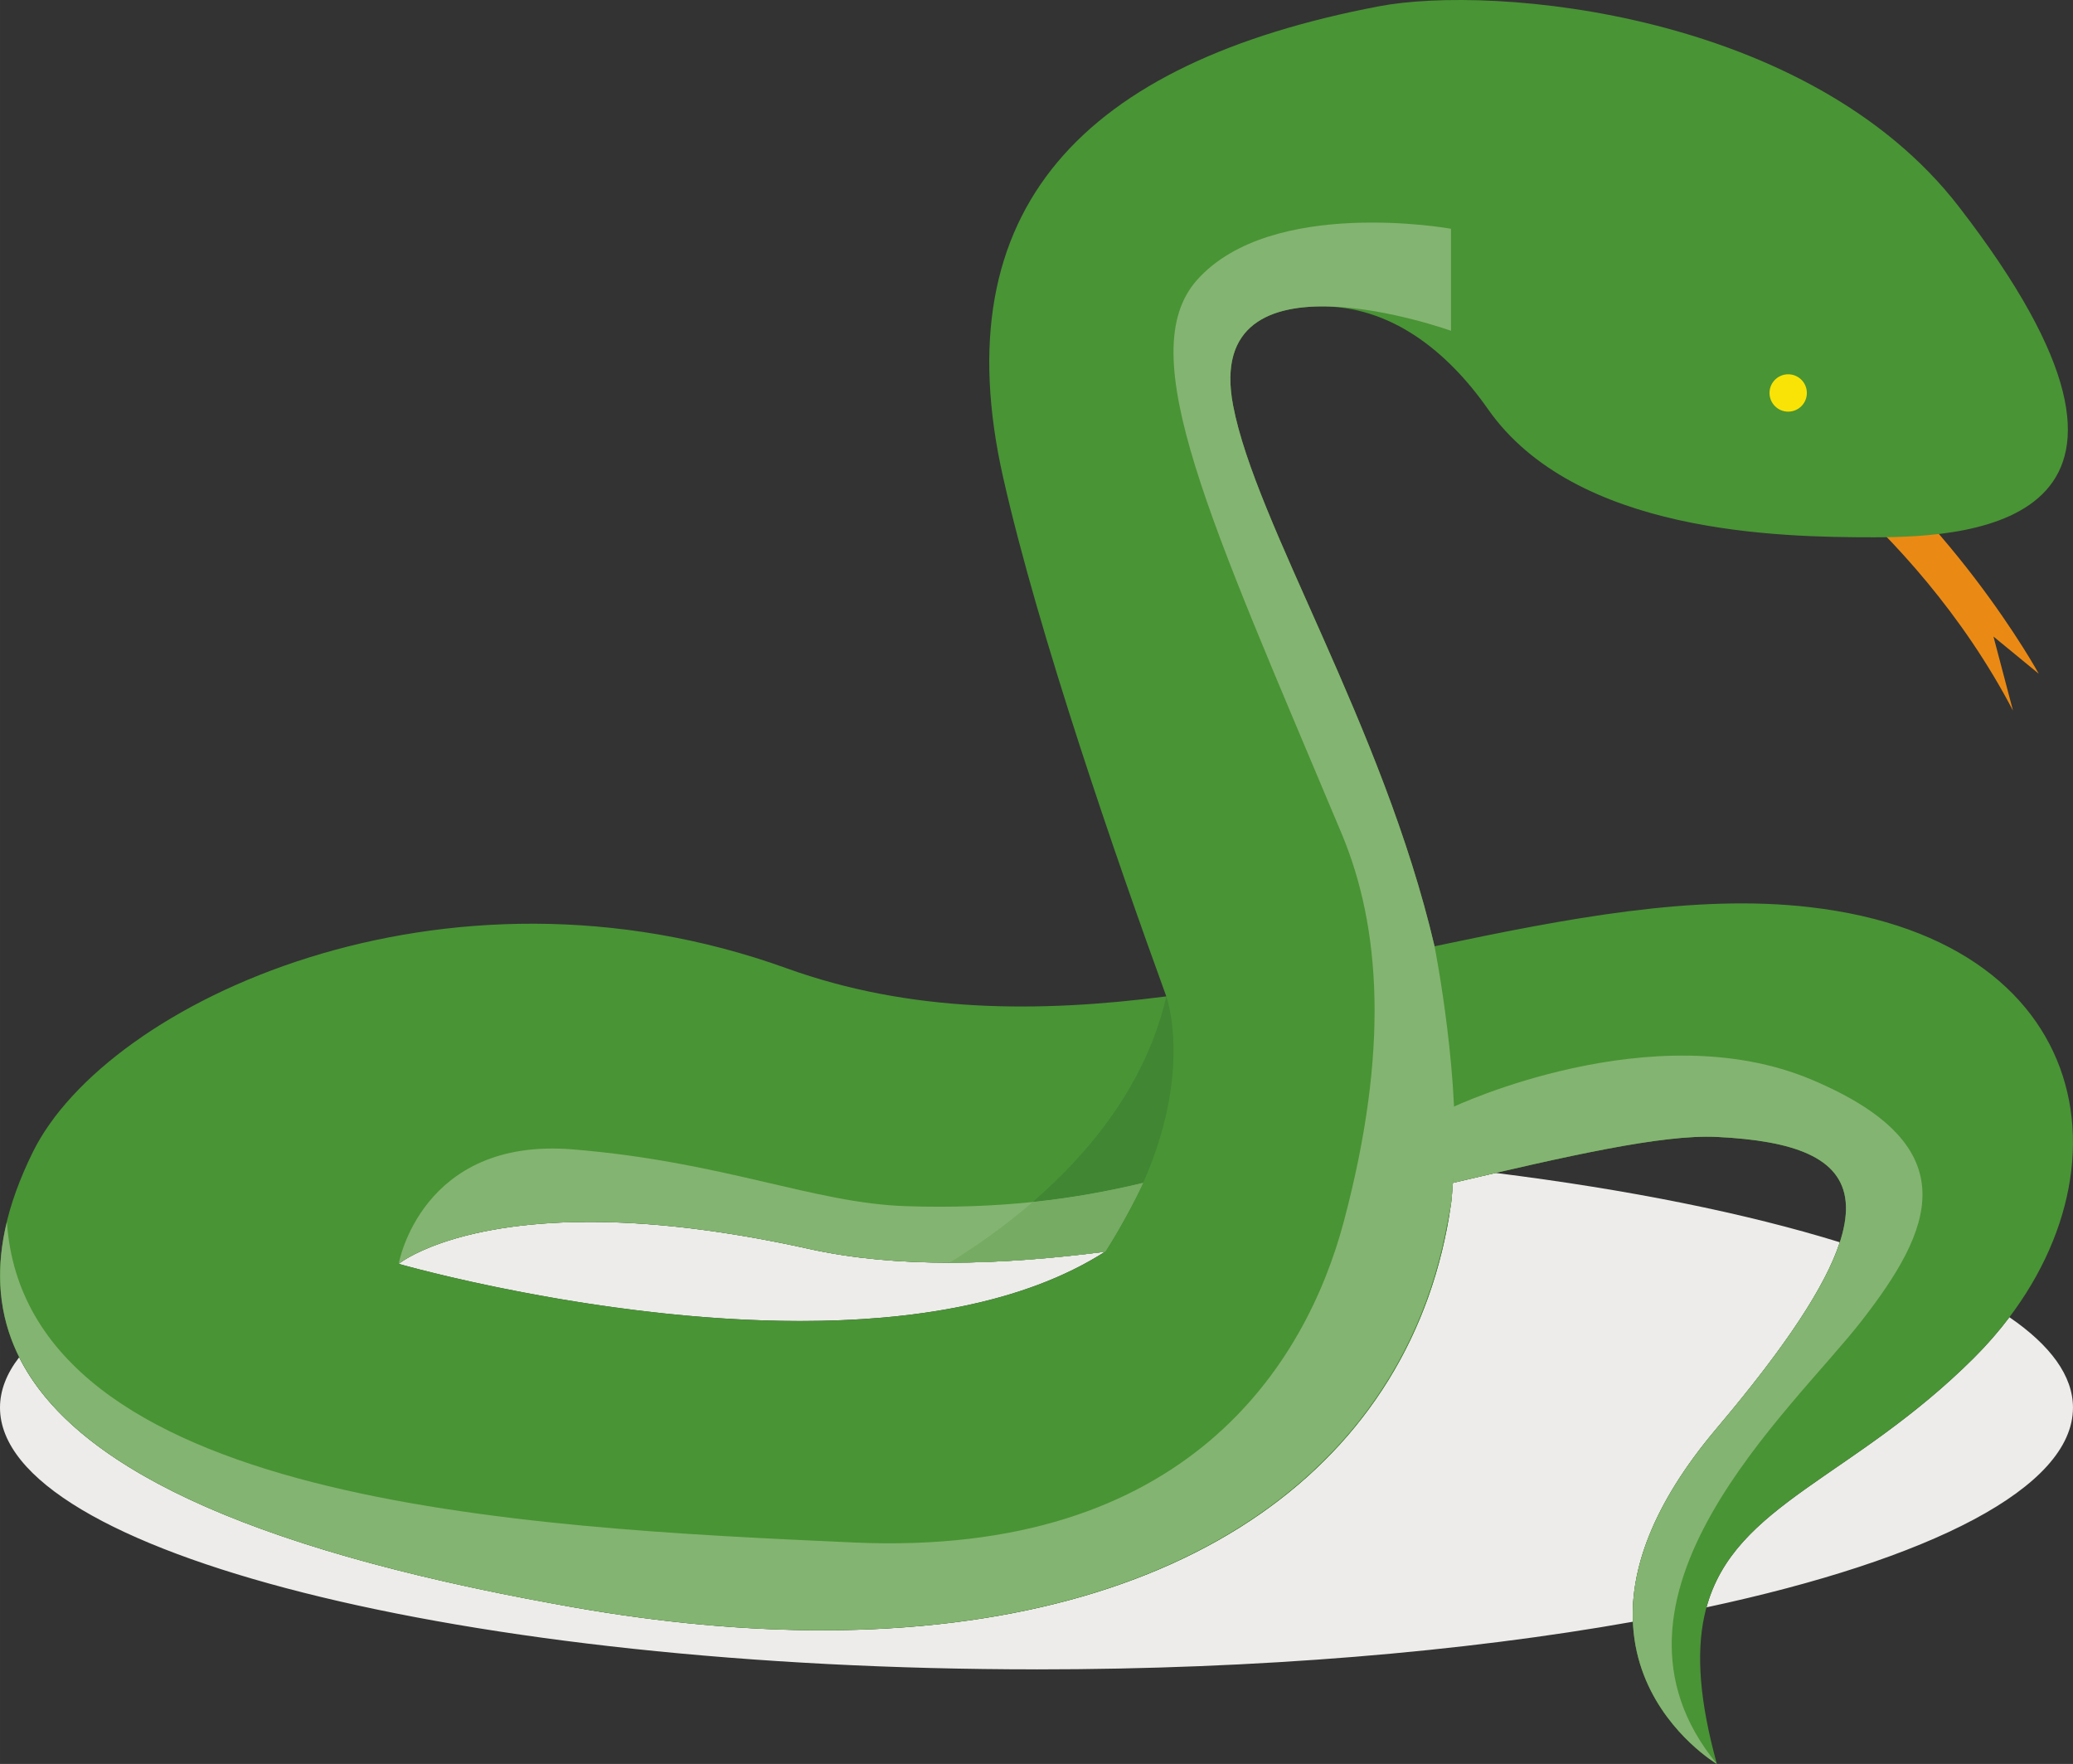 <?xml version="1.0" encoding="UTF-8" standalone="no"?>
<!-- Created with Inkscape (http://www.inkscape.org/) -->

<svg
   xmlns:dc="http://purl.org/dc/elements/1.1/"
   xmlns:cc="http://creativecommons.org/ns#"
   xmlns:rdf="http://www.w3.org/1999/02/22-rdf-syntax-ns#"
   xmlns:svg="http://www.w3.org/2000/svg"
   xmlns="http://www.w3.org/2000/svg"
   xmlns:sodipodi="http://sodipodi.sourceforge.net/DTD/sodipodi-0.dtd"
   xmlns:inkscape="http://www.inkscape.org/namespaces/inkscape"
   width="44.52mm"
   height="37.877mm"
   viewBox="0 0 157.749 134.211"
   id="svg4226"
   version="1.1"
   inkscape:version="0.91 r"
   sodipodi:docname="snake.svg">
  <rect x="0" y="0" width="157.749" height="134.211" fill="#333333" stroke="none"/>
  <defs
     id="defs4228" />
  <sodipodi:namedview
     id="base"
     pagecolor="#ffffff"
     bordercolor="#666666"
     borderopacity="1.0"
     inkscape:pageopacity="0.0"
     inkscape:pageshadow="2"
     inkscape:zoom="0.35"
     inkscape:cx="-510.41133"
     inkscape:cy="-70.037525"
     inkscape:document-units="px"
     inkscape:current-layer="layer1"
     showgrid="false"
     fit-margin-top="0"
     fit-margin-left="0"
     fit-margin-right="0"
     fit-margin-bottom="0"
     inkscape:window-width="960"
     inkscape:window-height="1028"
     inkscape:window-x="0"
     inkscape:window-y="0"
     inkscape:window-maximized="1" />
  <g
     inkscape:label="Layer 1"
     inkscape:groupmode="layer"
     id="layer1"
     transform="translate(-189.697,-328.114)">
    <path
       inkscape:connector-curvature="0"
       id="path234"
       style="fill:#edecea;fill-opacity:1;fill-rule:nonzero;stroke:none"
       d="m 268.571,455.126 c -43.561,0 -78.874,-8.915 -78.874,-19.914 0,-1.31 0.501,-2.591 1.459,-3.831 4.066,8.127 16.845,14.443 40.951,18.802 l 10e-4,0 c 0.16,0.03 0.325,0.059 0.487,0.089 0.004,0 0.007,10e-4 0.011,10e-4 0.029,0.005 0.056,0.01 0.084,0.015 0.006,10e-4 0.014,0.003 0.02,0.004 0.026,0.005 0.052,0.01 0.079,0.014 0.01,0.003 0.018,0.004 0.029,0.005 0.024,0.005 0.044,0.009 0.068,0.013 0.015,0.002 0.031,0.006 0.046,0.009 0.019,0.002 0.039,0.006 0.058,0.01 0.019,0.002 0.033,0.005 0.051,0.009 0.02,0.004 0.036,0.006 0.055,0.01 0.019,0.002 0.036,0.006 0.055,0.01 0.018,0.002 0.035,0.005 0.051,0.009 0.036,0.006 0.07,0.013 0.105,0.019 l 0,0 c 6.768,1.188 13.1,1.754 18.964,1.754 27.786,0 45.029,-12.726 47.842,-32.424 0.074,-0.515 0.089,-1.031 0.139,-1.548 0.002,-0.024 0.005,-0.048 0.006,-0.069 l 0,0 c 1.107,-0.259 2.192,-0.512 3.251,-0.757 10.164,1.27 19.091,3.078 26.194,5.275 -1.079,3.309 -4.064,7.88 -9.355,14.137 -5.032,5.95 -6.55,10.861 -6.394,14.734 -12.835,2.284 -28.49,3.625 -45.384,3.625 m 50.986,-4.719 c 2.152,-7.867 11.155,-9.836 20.312,-18.941 1.011,-1.005 1.925,-2.054 2.74,-3.134 3.129,2.144 4.836,4.463 4.836,6.88 0,6.091 -10.828,11.541 -27.889,15.195 m -68.94,-21.785 c -15.463,0 -30.582,-4.35 -30.582,-4.35 0,0 3.891,-3.19 14.527,-3.19 4.366,0 9.87,0.537 16.709,2.055 3.317,0.735 6.926,1.046 10.703,1.046 3.809,0 7.789,-0.316 11.815,-0.833 l 0,0 c -6.234,3.981 -14.754,5.271 -23.171,5.271" />
    <path
       inkscape:connector-curvature="0"
       id="path236"
       style="fill:#ea8a14;fill-opacity:1;fill-rule:nonzero;stroke:none"
       d="m 321.936,359.591 c 0,0 13.226,7.834 20.944,22.589 l -1.486,-5.635 3.447,2.831 c 0,0 -6.843,-12.504 -18.185,-20.325 l -4.72,0.54" />
    <path
       inkscape:connector-curvature="0"
       id="path238"
       style="fill:#499435;fill-opacity:1;fill-rule:nonzero;stroke:none"
       d="m 220.035,424.272 c 0,0 7.739,-6.349 31.236,-1.135 6.664,1.478 14.499,1.242 22.517,0.214 -17.685,11.296 -53.754,0.921 -53.754,0.921 m 70.067,-72.845 c 5.385,-0.081 9.735,3.397 12.822,7.81 6.646,9.494 22.186,9.756 29.372,9.756 7.74,0 25.035,-1.134 6.451,-25.172 -11.402,-14.749 -35.336,-16.905 -44.145,-15.223 -22.421,4.286 -33.2,15.348 -28.566,35.851 2.71,11.99 8.613,29.017 12.414,39.475 -9.713,1.256 -19.483,1.254 -28.884,-2.136 -26.125,-9.421 -51.736,2.58 -57.361,13.965 -7.951,16.091 2.271,27.829 41.101,34.645 38.83,6.815 63.399,-6.816 66.806,-30.67 0.077,-0.537 0.09,-1.077 0.145,-1.616 8.602,-2.011 15.871,-3.699 20.09,-3.495 11.715,0.569 14.41,5.111 0,22.15 -14.41,17.039 0,25.558 0,25.558 -5.324,-19.31 6.954,-18.364 19.521,-30.859 12.568,-12.494 10.223,-31.731 -12.495,-34.337 -8.75,-1.004 -18.429,0.856 -28.512,2.982 -3.934,-16.804 -13.605,-32.106 -15.33,-41.151 -1.117,-5.857 2.458,-7.471 6.57,-7.532" />
    <path
       inkscape:connector-curvature="0"
       id="path240"
       style="fill:#84b471;fill-opacity:1;fill-rule:nonzero;stroke:none"
       d="m 298.862,400.111 c -3.934,-16.804 -13.605,-32.106 -15.33,-41.151 -2.384,-12.495 16.581,-5.679 16.581,-5.679 l 0,-7.763 c 0,0 -13.63,-2.461 -19.31,3.881 -5.009,5.594 0.97,18.27 10.981,42.121 2.973,7.085 3.652,16.475 0.166,29.561 -2.866,10.76 -11.904,25.529 -37.272,24.394 -25.367,-1.136 -63.029,-2.974 -64.455,-24.394 -3.254,13.371 8.68,23.277 43.084,29.316 38.197,6.704 62.546,-6.401 66.576,-29.535 0,0 0.309,-2.06 0.375,-2.751 0.708,-7.376 -1.396,-18.001 -1.396,-18.001" />
    <path
       inkscape:connector-curvature="0"
       id="path242"
       style="fill:#84b471;fill-opacity:1;fill-rule:nonzero;stroke:none"
       d="m 258.655,419.886 c -7.005,-0.223 -13.82,-3.375 -25.369,-4.321 -11.547,-0.948 -13.251,8.707 -13.251,8.707 0,0 7.739,-6.349 31.236,-1.135 6.664,1.478 14.499,1.242 22.517,0.214 0,0 1.514,-2.269 2.896,-5.239 -5.394,1.298 -11.025,1.995 -18.03,1.774" />
    <path
       inkscape:connector-curvature="0"
       id="path244"
       style="fill:#84b471;fill-opacity:1;fill-rule:nonzero;stroke:none"
       d="m 300.114,419.73 c 0.077,-0.539 0.09,-1.079 0.145,-1.617 l -0.48,3.265 c 0.105,-0.554 0.255,-1.084 0.335,-1.647" />
    <path
       inkscape:connector-curvature="0"
       id="path246"
       style="fill:#84b471;fill-opacity:1;fill-rule:nonzero;stroke:none"
       d="m 331.351,428.622 c 5.3,-6.82 8.33,-13.248 -3.786,-18.359 -12.116,-5.111 -27.306,2.083 -27.306,2.083 l 0,5.766 c 8.602,-2.011 15.871,-3.699 20.09,-3.495 11.715,0.569 14.41,5.112 0,22.15 -14.41,17.039 0,25.558 0,25.558 -10.435,-12.684 5.701,-26.883 11.002,-33.703" />
    <path
       inkscape:connector-curvature="0"
       id="path248"
       style="fill:#418633;fill-opacity:1;fill-rule:nonzero;stroke:none"
       d="m 273.789,423.351 0,0 c 0,0 0,0 10e-4,0 -10e-4,0 -10e-4,0 -10e-4,0 l 0,0 m 0.025,-0.037 c 0.201,-0.307 1.593,-2.454 2.871,-5.201 -2.694,0.647 -5.447,1.146 -8.401,1.455 4.33,-3.746 8.63,-8.963 10.168,-15.643 0,0 2.894,7.98 -4.638,19.389" />
    <path
       inkscape:connector-curvature="0"
       id="path250"
       style="fill:#76ab63;fill-opacity:1;fill-rule:nonzero;stroke:none"
       d="m 261.976,424.182 c -0.007,0 -0.015,0 -0.022,0 1.871,-1.15 4.105,-2.689 6.33,-4.615 2.954,-0.309 5.707,-0.807 8.401,-1.455 -1.279,2.748 -2.67,4.894 -2.871,5.201 -0.007,0.013 -0.016,0.025 -0.025,0.037 l 0,0 0,0 c -4.025,0.516 -8.004,0.831 -11.812,0.831" />
    <path
       inkscape:connector-curvature="0"
       id="path252"
       style="fill:#f9e307;fill-opacity:1;fill-rule:nonzero;stroke:none"
       d="m 327.194,358.013 c 0,0.785 -0.636,1.421 -1.421,1.421 -0.785,0 -1.421,-0.636 -1.421,-1.421 0,-0.785 0.636,-1.421 1.421,-1.421 0.785,0 1.421,0.636 1.421,1.421" />
  </g>
</svg>
